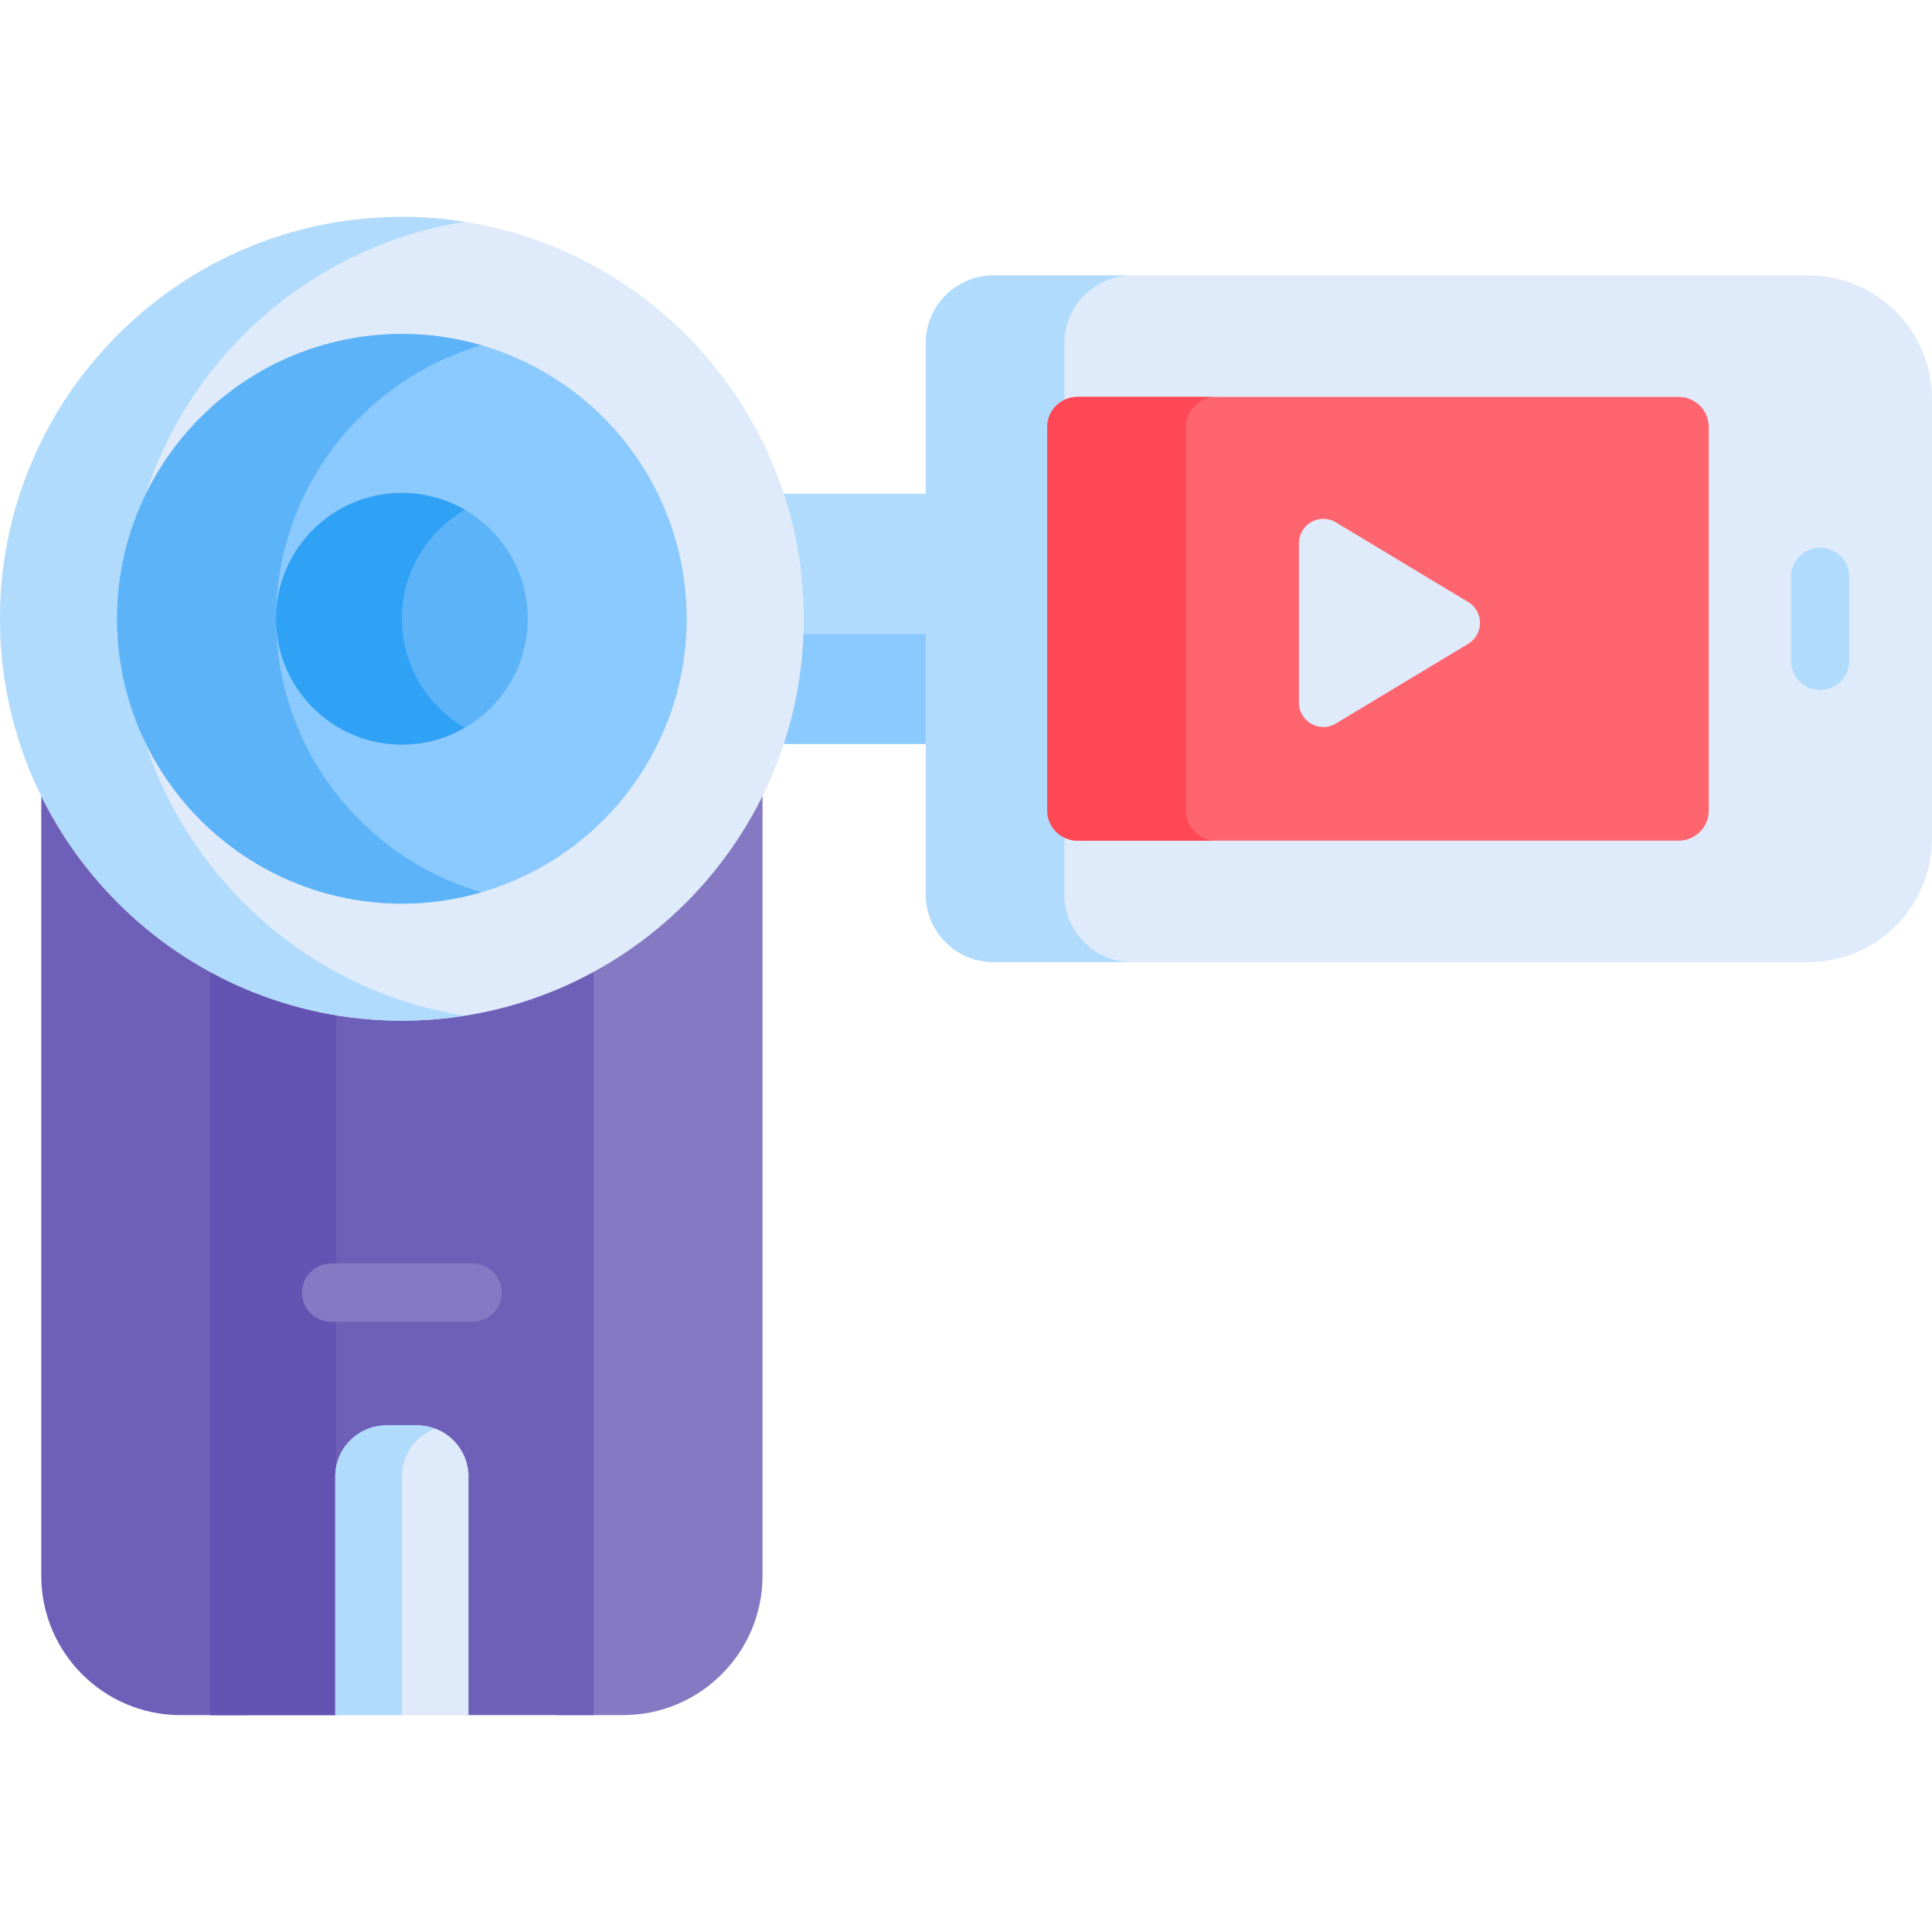 <svg id="Capa_1" enable-background="new 0 0 511.999 511.999" height="512" viewBox="0 0 511.999 511.999" width="512" xmlns="http://www.w3.org/2000/svg"><g><path d="m248.348 197.142v-66.322h-46.269c4.218 10.442 6.51 21.587 6.51 33.161s-2.291 22.719-6.51 33.161z" fill="#b1dbfc"/><path d="m208.489 168.039c-.47 10.123-2.686 19.887-6.409 29.103h46.269v-29.103z" fill="#8bcaff"/><path d="m479.245 72.986h-215.952c-9.918 0-17.959 8.04-17.959 17.959v146.072c0 9.918 8.04 17.959 17.959 17.959h215.952c18.09 0 32.754-14.665 32.754-32.754v-116.482c0-18.089-14.665-32.754-32.754-32.754z" fill="#dfebfa"/><path d="m282.078 237.017v-146.072c0-9.918 8.041-17.959 17.959-17.959h-36.743c-9.918 0-17.959 8.041-17.959 17.959v146.072c0 9.918 8.04 17.959 17.959 17.959h36.743c-9.919 0-17.959-8.041-17.959-17.959z" fill="#b1dbfc"/><path d="m65.226 259.059c-23.656-9.987-42.982-28.277-54.295-51.206v209.707c0 20.414 16.549 36.964 36.964 36.964h17.331z" fill="#6e60b8"/><path d="m147.785 259.059v195.464h17.331c20.415 0 36.964-16.549 36.964-36.964v-209.706c-11.313 22.929-30.64 41.219-54.295 51.206z" fill="#8479c2"/><g><g><path d="m482.36 182.841c-4.267 0-7.726-3.459-7.726-7.726v-22.268c0-4.268 3.459-7.726 7.726-7.726s7.726 3.459 7.726 7.726v22.268c0 4.267-3.459 7.726-7.726 7.726z" fill="#b1dbfc"/></g></g><path d="m444.841 105.179h-159.306c-4.423 0-8.008 3.585-8.008 8.008v101.587c0 4.423 3.585 8.008 8.008 8.008h159.306c4.423 0 8.008-3.585 8.008-8.008v-101.587c0-4.422-3.585-8.008-8.008-8.008z" fill="#ff656f"/><path d="m314.27 214.775v-101.588c0-4.423 3.585-8.008 8.008-8.008h-36.743c-4.423 0-8.008 3.585-8.008 8.008v101.587c0 4.423 3.585 8.008 8.008 8.008h36.743c-4.423.001-8.008-3.585-8.008-8.007z" fill="#ff4756"/><path d="m389.099 159.562-35.09-21.135c-4.296-2.587-9.771.506-9.771 5.521v42.271c0 5.015 5.475 8.109 9.771 5.521l35.09-21.135c4.16-2.506 4.16-8.537 0-11.043z" fill="#dfebfa"/><path d="m106.505 267.396c-18.382 0-35.689-4.684-50.795-12.918v200.045h33.871v-58.023c0-7.174 5.816-12.989 12.989-12.989h7.868c7.174 0 12.989 5.815 12.989 12.989v58.023h33.872v-200.045c-15.104 8.234-32.411 12.918-50.794 12.918z" fill="#6e60b8"/><path d="m89.058 265.959c-11.89-1.969-23.124-5.909-33.347-11.481v200.045h33.347z" fill="#6353b2"/><g><path d="m125.267 350.29h-37.523c-4.267 0-7.726-3.459-7.726-7.726 0-4.268 3.459-7.726 7.726-7.726h37.522c4.267 0 7.726 3.459 7.726 7.726.001 4.267-3.458 7.726-7.725 7.726z" fill="#8479c2"/></g><g><path d="m106.505 270.486c-58.727 0-106.505-47.778-106.505-106.505s47.778-106.505 106.505-106.505 106.505 47.779 106.505 106.505-47.777 106.505-106.505 106.505z" fill="#dfebfa"/></g><path d="m33.348 163.981c0-53.055 38.997-97.17 89.831-105.197-5.434-.858-11.002-1.308-16.674-1.308-58.727 0-106.505 47.778-106.505 106.505s47.778 106.505 106.505 106.505c5.672 0 11.239-.45 16.674-1.309-50.835-8.026-89.831-52.141-89.831-105.196z" fill="#b1dbfc"/><circle cx="106.505" cy="163.981" fill="#8bcaff" r="75.484"/><path d="m73.158 163.981c0-34.31 23.018-63.327 54.416-72.47-6.692-1.949-13.756-3.014-21.068-3.014-41.622 0-75.484 33.863-75.484 75.484 0 41.622 33.862 75.484 75.484 75.484 7.312 0 14.377-1.065 21.068-3.014-31.399-9.144-54.416-38.161-54.416-72.47z" fill="#5cb3f8"/><circle cx="106.505" cy="163.981" fill="#5cb3f8" r="33.348"/><path d="m106.505 163.981c0-12.316 6.716-23.086 16.674-28.861-4.909-2.847-10.602-4.486-16.674-4.486-18.388 0-33.348 14.96-33.348 33.348s14.96 33.347 33.348 33.347c6.072 0 11.765-1.639 16.674-4.486-9.957-5.776-16.674-16.546-16.674-28.862z" fill="#2fa2f6"/><path d="m110.61 377.745h-8.21c-7.485 0-13.553 6.068-13.553 13.553v63.226h35.315v-63.226c.001-7.486-6.067-13.553-13.552-13.553z" fill="#dfebfa"/><path d="m115.334 378.608c-1.473-.549-3.06-.863-4.724-.863h-8.21c-7.485 0-13.553 6.068-13.553 13.553v63.226h17.658v-63.226c0-5.822 3.677-10.771 8.829-12.69z" fill="#b1dbfc"/></g></svg>